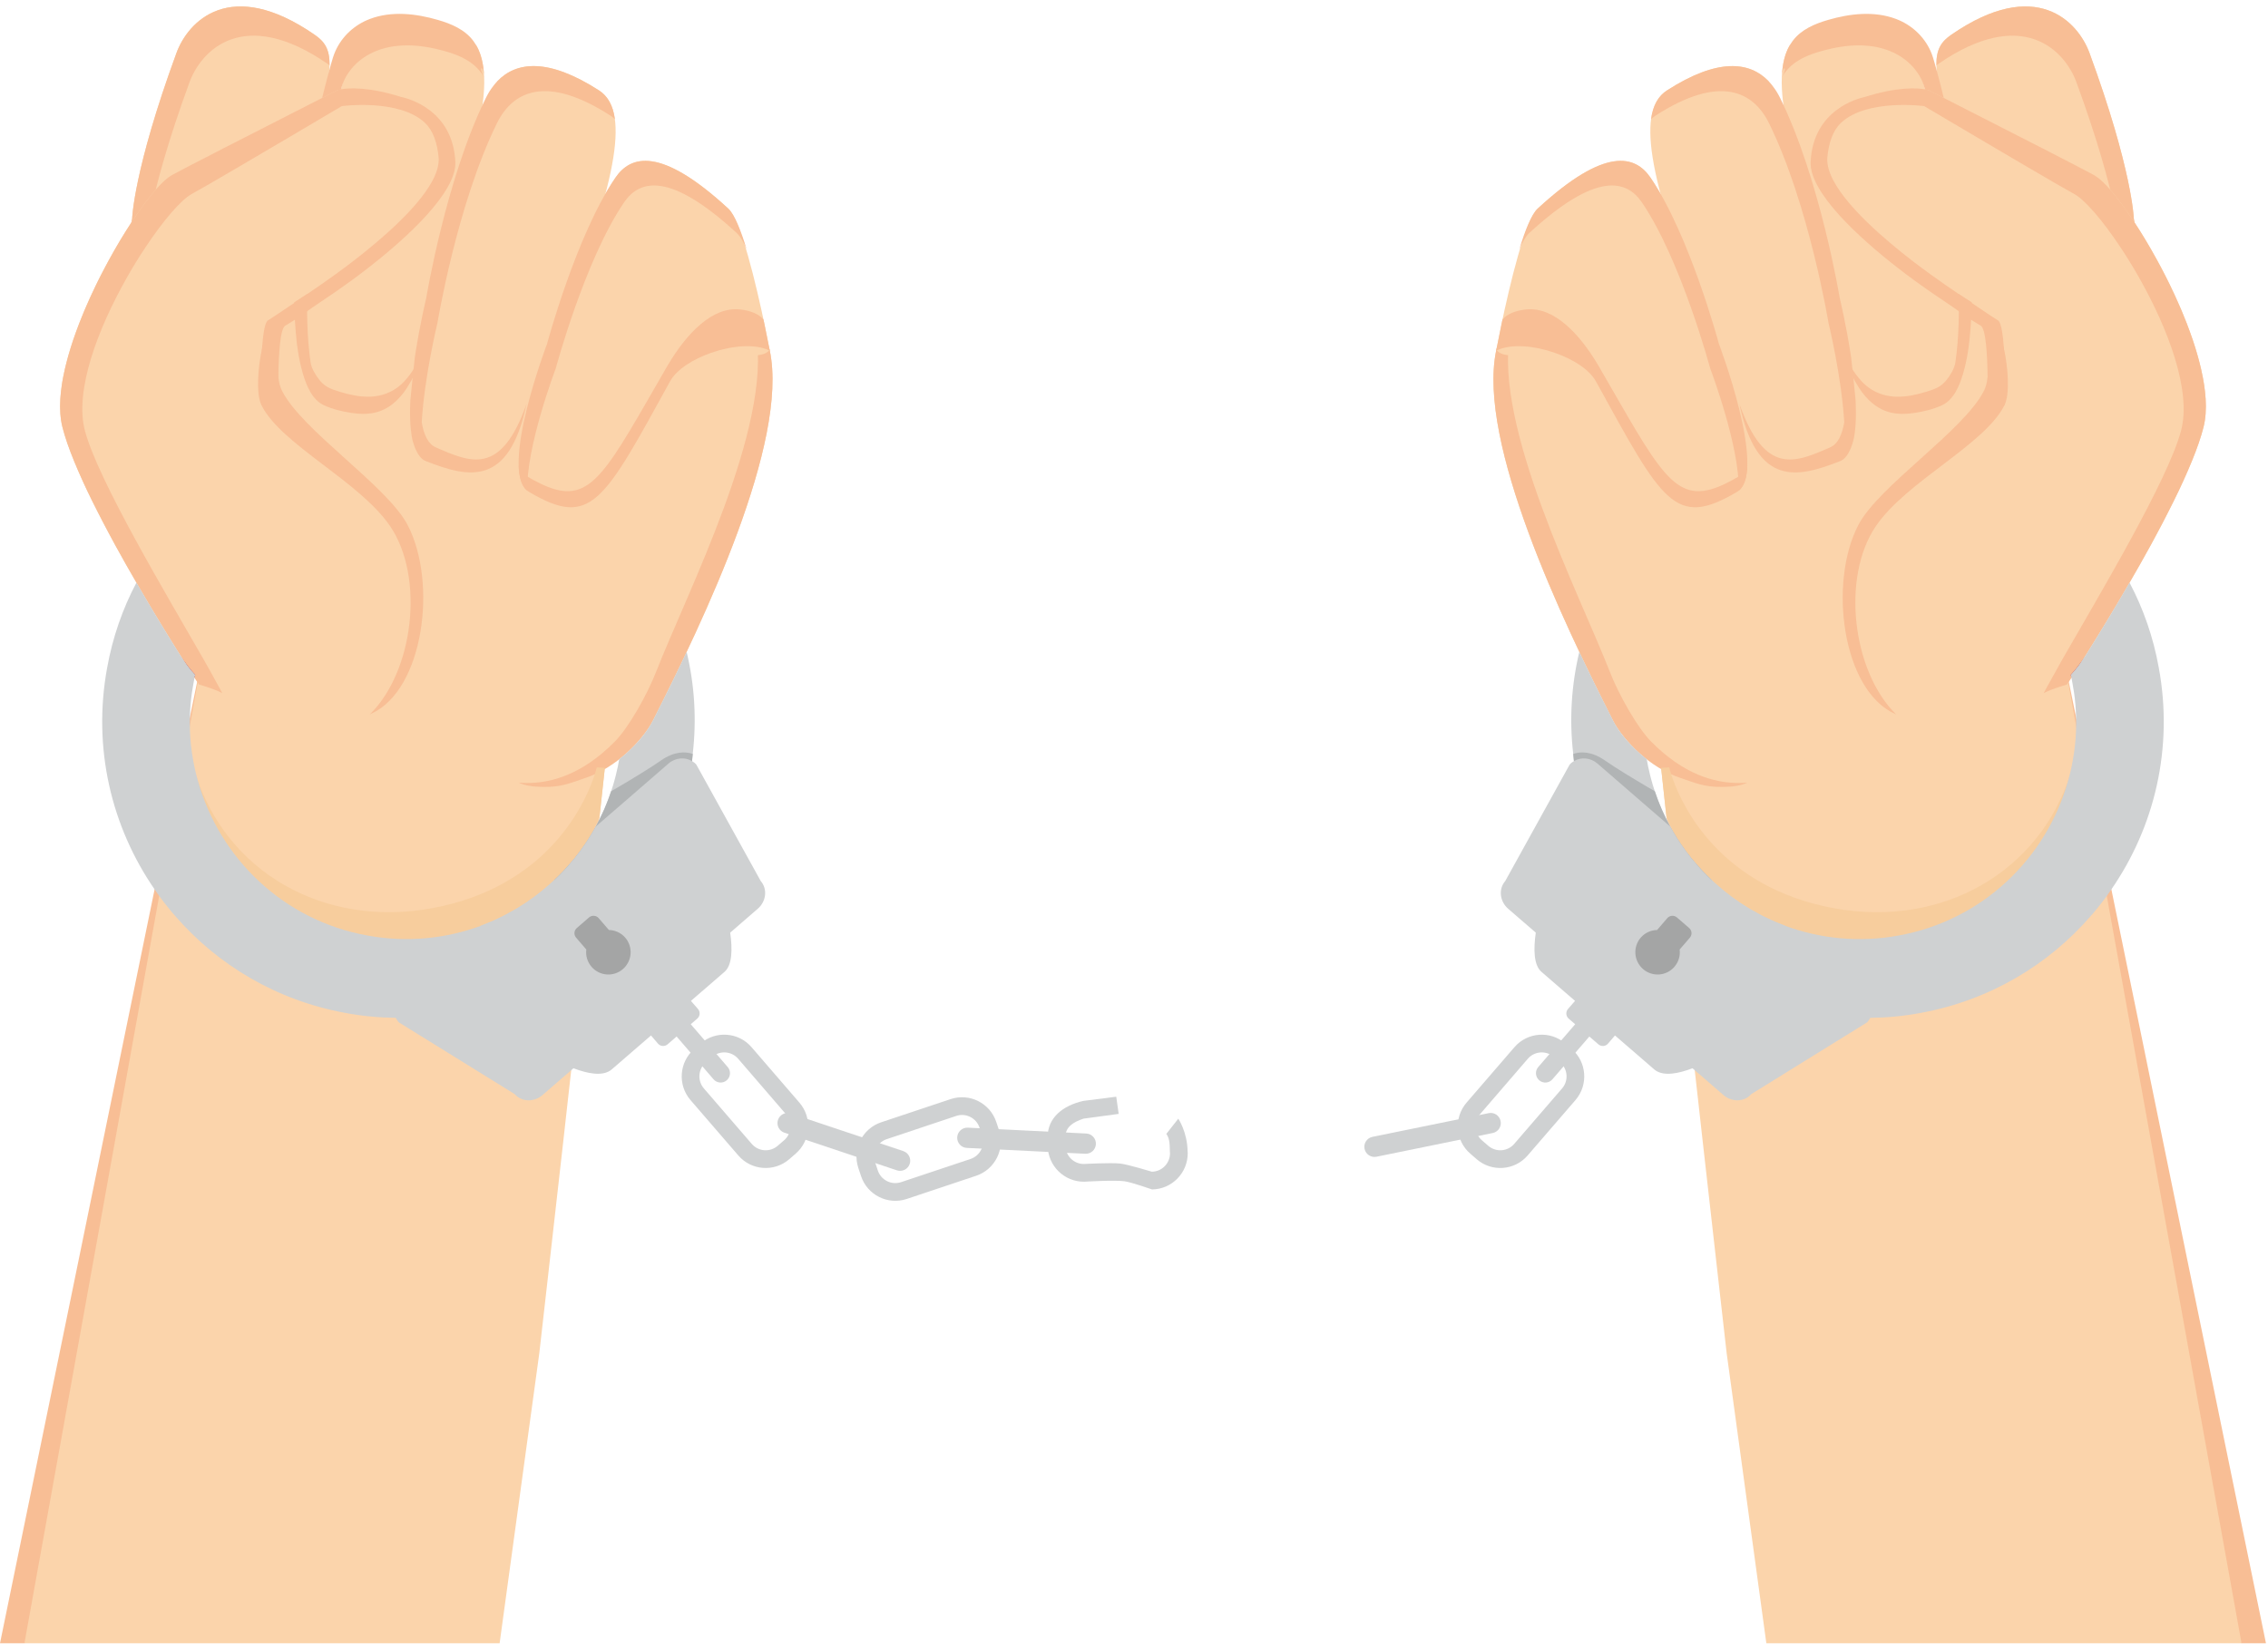 <?xml version="1.0" encoding="UTF-8"?>
<svg width="106px" height="77px" viewBox="0 0 106 77" version="1.1" xmlns="http://www.w3.org/2000/svg" xmlns:xlink="http://www.w3.org/1999/xlink">
    <!-- Generator: Sketch 43.2 (39069) - http://www.bohemiancoding.com/sketch -->
    <title>ico-handcuffs</title>
    <desc>Created with Sketch.</desc>
    <defs></defs>
    <g id="Page-1" stroke="none" stroke-width="1" fill="none" fill-rule="evenodd">
        <g id="board-color" transform="translate(-9, -44)">
            <g id="21.-Free-Zone" transform="translate(-3, 0)">
                <g id="ico-handcuffs" transform="translate(12, 44)">
                    <polygon id="Fill-1" fill="#F8BE95" points="9.215 31.872 6.042 47.349 5.698 49.027 5.536 49.818 3.42 60.151 0 76.824 1.175 76.824 4.599 60.316 6.733 50.018 6.926 49.09 7.267 47.448 10.306 32.797 10.355 32.557 10.387 32.403 10.075 32.104 9.33 31.394 9.316 31.38"></polygon>
                    <polygon id="Fill-2" fill="#FBD4AB" points="9.331 31.394 9.239 31.9 9.239 31.904 6.449 47.381 6.147 49.048 5.996 49.895 4.687 57.163 4.129 60.25 1.142 76.824 23.351 76.824 25.206 63.259 25.546 60.26 26.333 53.295 26.431 52.416 26.561 51.249 27.554 42.441 27.575 42.259 28.26 35.958 28.27 35.873 28.34 35.23 28.172 35.191 18.127 32.835 18.123 32.835 17.821 32.765 17.797 32.761 9.962 30.926 9.959 30.926 9.513 30.821 9.436 30.803"></polygon>
                    <polygon id="Fill-3" fill="#F8BE95" points="96.574 31.394 95.83 32.104 95.518 32.403 95.549 32.558 95.598 32.797 98.638 47.448 98.978 49.09 99.172 50.018 101.306 60.317 104.729 76.824 105.905 76.824 102.485 60.151 100.368 49.818 100.207 49.027 99.863 47.35 96.69 31.873 96.588 31.38"></polygon>
                    <polygon id="Fill-4" fill="#FBD4AB" points="96.392 30.821 95.946 30.927 95.943 30.927 88.108 32.762 88.084 32.765 87.782 32.835 87.778 32.835 77.733 35.191 77.564 35.23 77.635 35.873 77.645 35.958 78.329 42.259 78.351 42.441 79.344 51.249 79.474 52.416 79.572 53.296 80.359 60.26 80.699 63.259 82.554 76.824 104.763 76.824 101.776 60.25 101.218 57.163 99.909 49.895 99.758 49.048 99.456 47.381 96.665 31.904 96.665 31.901 96.574 31.394 96.469 30.804"></polygon>
                    <g id="Group-111" transform="translate(2.808, 0.176)">
                        <path d="M33.78,51.911 C33.677,51.966 33.593,52.059 33.553,52.179 C33.47,52.427 33.604,52.696 33.852,52.778 L39.111,54.538 C39.359,54.621 39.625,54.486 39.709,54.239 C39.791,53.991 39.658,53.722 39.41,53.639 L34.152,51.88 C34.024,51.836 33.891,51.851 33.78,51.911" id="Fill-5" fill="#CFD1D2"></path>
                        <path d="M42.076,52.673 C41.99,52.754 41.936,52.867 41.929,52.993 C41.917,53.254 42.117,53.477 42.378,53.49 L47.916,53.763 C48.177,53.776 48.398,53.575 48.411,53.314 C48.424,53.053 48.223,52.83 47.962,52.817 L42.425,52.543 C42.29,52.536 42.166,52.587 42.076,52.673" id="Fill-7" fill="#CFD1D2"></path>
                        <path d="M42.971,52.539 C42.821,52.088 42.332,51.844 41.884,51.994 L38.637,53.079 C38.187,53.229 37.944,53.718 38.094,54.168 L38.219,54.545 C38.369,54.996 38.857,55.241 39.307,55.09 L42.553,54.006 C43.002,53.855 43.247,53.367 43.097,52.916 L42.971,52.539 Z M37.435,54.808 L37.309,54.43 C37.014,53.547 37.492,52.587 38.375,52.292 L41.621,51.208 C42.504,50.913 43.461,51.392 43.755,52.277 L43.881,52.653 C44.176,53.538 43.697,54.497 42.814,54.792 L39.568,55.877 C38.686,56.171 37.729,55.692 37.435,54.808 L37.435,54.808 Z" id="Fill-9" fill="#CFD1D2"></path>
                        <path d="M52.698,53.675 C52.688,52.744 52.262,52.124 52.262,52.124 L51.704,52.833 C51.834,53.025 51.865,53.209 51.87,53.685 L51.875,53.731 C51.88,54.207 51.499,54.597 51.026,54.602 C51.026,54.602 49.933,54.268 49.556,54.222 C49.134,54.171 47.857,54.241 47.857,54.241 C47.383,54.247 46.994,53.865 46.988,53.39 L46.984,52.992 C46.979,52.518 47.341,52.284 47.834,52.121 L49.476,51.899 L49.362,51.096 L47.823,51.292 C46.876,51.509 46.145,52.07 46.156,53.002 L46.16,53.4 C46.171,54.331 46.936,55.08 47.867,55.07 C47.867,55.07 49.284,54.984 49.75,55.049 C50.081,55.095 51.035,55.431 51.035,55.431 C51.965,55.42 52.713,54.655 52.703,53.722 L52.698,53.675 Z" id="Fill-11" fill="#CFD1D2"></path>
                        <path d="M33.172,16.221 C33.165,16.205 33.164,16.189 33.161,16.172 C33.066,15.729 32.596,15.215 31.851,14.663 C30.297,13.51 27.545,12.182 24.481,10.937 C18.224,8.392 10.676,6.184 9.439,6.501 C7.304,7.045 4.431,20.523 6.094,26.341 C7.757,32.157 7.162,32.418 7.162,32.418 C7.162,32.418 9.175,33.721 11.512,34.117 C13.848,34.512 14.176,33.364 15.181,33.774 C16.007,34.111 19.215,35.515 21.329,36.307 C21.522,36.377 21.702,36.441 21.866,36.495 C22.1,36.57 22.301,36.623 22.463,36.651 C23.037,36.748 23.814,36.55 24.6,36.177 C25.891,35.566 27.211,34.489 27.719,33.488 C30.083,28.822 34.053,20.513 33.172,16.221" id="Fill-13" fill="#FBD4AB"></path>
                        <path d="M33.172,16.221 C33.165,16.205 33.164,16.189 33.161,16.172 C33.114,15.952 32.741,15.676 32.521,15.424 C33.29,19.774 29.33,27.468 27.86,31.224 C27.43,32.324 26.565,33.848 25.93,34.491 C24.346,36.095 22.922,36.384 22.043,36.425 C21.66,36.442 21.435,36.41 21.435,36.41 C21.698,36.549 22.108,36.607 22.579,36.614 C23.462,36.626 23.872,36.422 24.6,36.177 C25.952,35.718 27.211,34.489 27.719,33.488 C30.083,28.822 34.053,20.513 33.172,16.221" id="Fill-15" fill="#F8BE95"></path>
                        <path d="M3.368,10.05 C3.368,10.05 3.431,7.78 5.439,2.299 C5.978,0.828 7.944,-1.278 11.889,1.442 C13.047,2.238 12.856,3.169 10.77,10.278 C10.161,12.352 9.036,16.599 5.035,15.959 C2.207,15.505 3.368,10.05 3.368,10.05" id="Fill-17" fill="#FBD4AB"></path>
                        <path d="M12.594,2.876 C12.604,2.109 12.358,1.763 11.888,1.442 C7.946,-1.278 5.978,0.828 5.44,2.301 C3.431,7.779 3.368,10.051 3.368,10.051 C3.368,10.051 2.579,13.763 3.89,15.317 C3.516,13.598 3.979,11.417 3.979,11.417 C3.979,11.417 4.042,9.146 6.05,3.667 C6.589,2.195 8.555,0.089 12.5,2.807 C12.532,2.83 12.564,2.853 12.594,2.876" id="Fill-19" fill="#F8BE95"></path>
                        <path d="M19.463,1.961 C18.923,1.59 18.283,1.402 17.646,1.272 C17.101,1.161 16.54,1.111 15.986,1.171 C15.167,1.259 14.379,1.611 13.855,2.261 C13.632,2.539 13.463,2.856 13.356,3.196 C13.134,3.899 12.963,4.624 12.791,5.341 C12.484,6.629 12.221,7.928 11.996,9.232 C11.877,9.926 11.766,10.622 11.676,11.32 C11.624,11.716 11.607,12.121 11.587,12.52 C11.53,13.664 11.521,14.815 11.617,15.956 C11.63,16.104 11.644,16.253 11.66,16.401 C11.677,16.552 11.677,16.732 11.731,16.873 C11.842,17.159 11.984,17.441 12.191,17.669 C12.525,18.041 13.077,18.16 13.548,18.266 C14.262,18.427 15.034,18.438 15.664,18.016 C16.353,17.554 16.749,16.742 17.049,15.995 C17.501,14.873 17.759,13.67 18.045,12.499 C18.385,11.098 18.721,9.692 19.047,8.287 C19.295,7.227 19.54,6.162 19.697,5.084 C19.804,4.353 19.885,3.591 19.764,2.856 C19.713,2.544 19.621,2.236 19.463,1.961" id="Fill-21" fill="#FBD4AB"></path>
                        <path d="M19.817,3.434 C19.797,2.836 19.68,2.227 19.316,1.739 C18.917,1.202 18.279,0.935 17.657,0.755 C16.636,0.458 15.495,0.326 14.48,0.71 C13.767,0.98 13.181,1.512 12.868,2.211 C12.778,2.412 12.719,2.62 12.66,2.832 C12.554,3.207 12.454,3.584 12.359,3.961 C12.176,4.678 12.01,5.399 11.857,6.123 C11.617,7.253 11.407,8.391 11.228,9.535 C11.154,10.013 11.078,10.493 11.036,10.977 C10.915,12.366 10.892,13.782 11,15.171 C11.054,15.894 11.147,16.624 11.356,17.32 C11.52,17.86 11.781,18.513 12.329,18.768 C12.726,18.954 13.195,19.064 13.628,19.13 C13.974,19.182 14.33,19.195 14.675,19.123 C15.343,18.984 15.847,18.521 16.21,17.96 C16.731,17.158 17.033,16.214 17.305,15.302 C17.015,16.154 16.665,17.08 16.013,17.727 C15.496,18.241 14.817,18.426 14.101,18.358 C13.641,18.313 13.192,18.188 12.757,18.036 C12.502,17.945 12.296,17.806 12.127,17.594 C11.947,17.369 11.748,17.051 11.707,16.763 C11.538,15.574 11.524,14.362 11.561,13.162 C11.579,12.583 11.592,11.994 11.662,11.419 C11.726,10.901 11.807,10.385 11.89,9.871 C12.087,8.653 12.317,7.441 12.585,6.238 C12.749,5.495 12.93,4.755 13.126,4.019 C13.19,3.78 13.26,3.574 13.389,3.362 C13.483,3.207 13.592,3.062 13.713,2.93 C14.292,2.297 15.127,1.996 15.97,1.952 C16.55,1.921 17.133,2.001 17.695,2.14 C18.288,2.288 18.902,2.481 19.371,2.89 C19.548,3.045 19.7,3.229 19.817,3.434 C19.798,2.841 19.518,2.907 19.817,3.434" id="Fill-23" fill="#F8BE95"></path>
                        <path d="M16.976,21.337 C16.911,21.282 16.849,21.217 16.792,21.149 C16.847,21.219 16.908,21.282 16.976,21.337" id="Fill-25" fill="#F7CD9D"></path>
                        <path d="M25.187,4.05 C22.808,2.519 21.325,2.703 20.446,3.612 C20.415,3.666 20.386,3.721 20.36,3.778 C18.491,7.581 17.581,13.121 17.581,13.121 C17.581,13.121 15.898,20.012 17.553,20.735 C19.177,21.444 20.114,21.458 20.956,20.506 C21.652,19.39 22.361,17.549 23.439,14.82 C26.159,7.936 26.584,4.951 25.187,4.05" id="Fill-27" fill="#FBD4AB"></path>
                        <path d="M25.931,5.397 C25.843,4.745 25.591,4.31 25.187,4.05 C22.808,2.519 21.325,2.703 20.446,3.612 C20.424,3.637 20.399,3.662 20.376,3.686 C20.368,3.693 20.363,3.701 20.356,3.709 C20.332,3.737 20.31,3.763 20.286,3.792 C20.24,3.848 20.195,3.91 20.153,3.971 C20.147,3.977 20.144,3.983 20.142,3.988 C20.117,4.021 20.095,4.057 20.073,4.091 C20.052,4.127 20.03,4.162 20.009,4.198 C19.993,4.225 19.977,4.252 19.963,4.281 C19.938,4.327 19.913,4.374 19.891,4.421 C18.023,8.224 17.112,13.763 17.112,13.763 C17.112,13.763 16.82,14.96 16.598,16.408 C16.593,16.449 16.585,16.493 16.579,16.536 C16.563,16.639 16.375,18.446 16.37,18.556 C16.368,18.589 16.367,18.626 16.366,18.659 C16.351,19.011 16.352,19.35 16.373,19.662 C16.375,19.721 16.381,19.778 16.386,19.836 C16.396,19.95 16.409,20.057 16.426,20.162 C16.434,20.214 16.443,20.264 16.452,20.313 C16.458,20.338 16.629,21.197 17.084,21.377 C19.076,22.162 20.975,22.621 21.8,18.713 C20.603,22.098 19.177,21.444 17.553,20.735 C17.202,20.581 17.001,20.151 16.902,19.567 C17.027,17.424 17.635,14.934 17.635,14.934 C17.635,14.934 18.546,9.396 20.414,5.593 C21.157,4.078 22.732,3.304 25.711,5.222 C25.79,5.272 25.864,5.331 25.931,5.397" id="Fill-29" fill="#F8BE95"></path>
                        <path d="M9.413,18.768 C9.413,18.768 9.297,15.034 9.722,14.797 C9.861,14.72 10.166,14.531 10.576,14.26 C10.606,14.187 10.639,14.137 10.678,14.115 C10.878,14.004 11.426,13.661 12.135,13.172 C14.304,11.673 17.987,8.813 17.829,7.099 C17.474,3.268 12.978,4.033 12.978,4.033 C12.978,4.033 6.286,7.431 5.218,8.016 C5.064,8.101 4.875,8.26 4.663,8.484 C2.866,10.365 -0.664,16.732 0.109,19.79 C1.06,23.551 6.492,31.823 6.492,31.823 C6.492,31.823 11.313,34.77 14.474,33.226 C16.598,31.101 15.928,26.487 15.253,24.759 C14.497,22.826 9.413,18.768 9.413,18.768" id="Fill-31" fill="#FBD4AB"></path>
                        <path d="M0.11,19.791 C0.229,20.262 0.415,20.8 0.658,21.387 C0.717,21.535 0.78,21.683 0.847,21.837 C0.917,22.003 0.995,22.171 1.072,22.344 C1.131,22.474 1.195,22.604 1.254,22.738 C1.412,23.068 1.58,23.406 1.756,23.75 C1.837,23.915 1.925,24.084 2.012,24.249 C2.184,24.583 2.363,24.917 2.546,25.251 C2.549,25.262 2.556,25.269 2.56,25.28 C2.9,25.898 3.248,26.514 3.592,27.104 C3.613,27.143 3.634,27.182 3.658,27.217 C3.75,27.375 3.841,27.533 3.932,27.688 C3.946,27.713 3.96,27.737 3.974,27.758 C4.051,27.888 4.129,28.019 4.203,28.145 C4.382,28.444 4.554,28.732 4.722,29.007 C4.792,29.126 4.866,29.242 4.936,29.358 C5.027,29.506 5.115,29.65 5.203,29.791 C5.256,29.878 5.308,29.966 5.361,30.047 C5.421,30.139 5.473,30.227 5.526,30.311 C5.835,30.803 6.084,31.197 6.256,31.461 C6.312,31.549 6.358,31.622 6.396,31.679 C6.4,31.686 6.403,31.689 6.407,31.693 L6.407,31.696 C6.417,31.707 6.421,31.717 6.431,31.724 L6.431,31.728 C6.47,31.791 6.491,31.823 6.491,31.823 C6.491,31.823 6.494,31.823 6.498,31.826 C6.558,31.844 6.933,31.956 7.26,32.083 C7.379,32.132 7.491,32.181 7.579,32.227 C7.491,32.058 7.386,31.862 7.256,31.636 L7.256,31.633 C7.098,31.341 6.912,31.011 6.705,30.645 C4.974,27.625 1.784,22.291 1.163,19.967 C0.658,18.089 1.781,15.157 3.139,12.773 L3.139,12.77 C3.413,12.288 3.697,11.827 3.978,11.406 C4.827,10.122 5.659,9.162 6.151,8.895 C6.505,8.702 7.397,8.185 8.432,7.577 C9.018,7.236 9.65,6.863 10.257,6.504 C10.896,6.128 11.507,5.766 12.002,5.474 C12.054,5.446 12.103,5.414 12.149,5.386 C12.454,5.207 12.707,5.056 12.886,4.95 L12.89,4.95 C13.065,4.845 13.167,4.785 13.167,4.785 C13.167,4.785 15.849,4.423 17.06,5.573 C17.428,5.924 17.624,6.487 17.691,7.176 C17.723,7.527 17.6,7.928 17.361,8.35 C16.694,9.539 15.143,10.92 13.683,12.045 C13.135,12.464 12.602,12.847 12.135,13.171 C12.058,13.223 11.97,13.283 11.875,13.346 C11.773,13.42 11.665,13.494 11.552,13.571 C11.356,13.705 11.149,13.846 10.941,13.986 C10.822,14.067 10.703,14.148 10.59,14.225 C10.208,14.482 9.888,14.696 9.766,14.77 C9.752,14.781 9.738,14.788 9.724,14.795 C9.706,14.805 9.689,14.82 9.675,14.841 C9.668,14.851 9.661,14.862 9.653,14.876 C9.647,14.886 9.64,14.9 9.632,14.918 C9.625,14.932 9.618,14.95 9.611,14.967 C9.604,14.981 9.597,15.002 9.594,15.02 C9.58,15.059 9.569,15.104 9.559,15.15 C9.552,15.178 9.548,15.206 9.541,15.234 C9.527,15.294 9.517,15.357 9.51,15.424 C9.506,15.442 9.503,15.456 9.503,15.474 C9.496,15.526 9.489,15.579 9.482,15.639 C9.482,15.646 9.478,15.653 9.478,15.663 C9.471,15.73 9.464,15.797 9.46,15.867 C9.45,15.948 9.446,16.029 9.439,16.113 L9.439,16.12 C9.439,16.145 9.436,16.166 9.436,16.191 C9.425,16.338 9.418,16.493 9.415,16.648 C9.394,17.298 9.397,17.966 9.408,18.374 C9.411,18.617 9.415,18.768 9.415,18.768 L10.212,19.025 C10.212,19.025 10.191,18.297 10.201,17.464 L10.201,17.457 C10.215,16.402 10.285,15.185 10.521,15.052 C10.608,15.002 10.763,14.907 10.973,14.774 C11.089,14.7 11.226,14.612 11.373,14.514 C11.38,14.496 11.444,14.443 11.549,14.373 C11.833,14.166 12.412,13.786 12.932,13.427 C14.648,12.239 17.165,10.235 18.102,8.596 C18.351,8.164 18.488,7.756 18.474,7.397 C18.362,4.929 16.214,4.419 15.971,4.363 L15.968,4.363 C15.957,4.363 15.954,4.36 15.95,4.36 C15.185,4.117 14.571,4.011 14.108,3.973 L14.1,3.973 L14.094,3.973 C13.623,3.934 13.304,3.969 13.132,3.997 L13.125,3.997 C13.058,4.011 13.016,4.022 12.995,4.029 C12.984,4.029 12.977,4.033 12.977,4.033 L12.974,4.036 C12.97,4.036 12.963,4.04 12.96,4.043 C12.935,4.054 12.886,4.078 12.812,4.117 C12.777,4.134 12.735,4.156 12.686,4.18 C12.605,4.222 12.507,4.272 12.395,4.328 C12.349,4.352 12.304,4.374 12.254,4.402 L12.251,4.402 C12.03,4.514 11.77,4.648 11.479,4.795 C11.405,4.834 11.331,4.873 11.254,4.912 C11.1,4.985 10.941,5.07 10.777,5.154 C10.696,5.196 10.612,5.238 10.528,5.281 C9.72,5.692 8.815,6.153 7.976,6.585 C7.867,6.641 7.758,6.698 7.649,6.75 C7.635,6.757 7.618,6.768 7.6,6.775 C7.516,6.821 7.431,6.863 7.351,6.905 C6.358,7.415 5.536,7.84 5.217,8.016 C5.189,8.03 5.161,8.051 5.129,8.072 C5.098,8.093 5.062,8.115 5.031,8.143 C5.006,8.16 4.985,8.178 4.96,8.199 C4.87,8.276 4.768,8.371 4.662,8.484 C4.613,8.536 4.561,8.593 4.508,8.649 C4.497,8.66 4.487,8.67 4.476,8.684 L4.473,8.688 C4.322,8.86 4.164,9.06 3.995,9.282 C3.95,9.342 3.901,9.405 3.852,9.472 C3.817,9.524 3.774,9.577 3.736,9.633 C3.7,9.683 3.662,9.735 3.631,9.788 C3.567,9.876 3.504,9.971 3.441,10.062 C3.406,10.115 3.371,10.168 3.335,10.221 C2.984,10.752 2.627,11.349 2.282,11.982 C2.223,12.088 2.167,12.193 2.111,12.299 C1.967,12.569 1.826,12.844 1.693,13.118 C1.644,13.22 1.594,13.325 1.546,13.431 C1.528,13.466 1.51,13.501 1.493,13.54 C1.409,13.723 1.324,13.905 1.247,14.088 C1.212,14.173 1.174,14.253 1.138,14.338 C1.054,14.538 0.973,14.735 0.896,14.936 C0.847,15.062 0.801,15.189 0.756,15.312 C0.57,15.815 0.415,16.314 0.293,16.796 C0.264,16.905 0.24,17.014 0.215,17.119 C0.212,17.13 0.208,17.144 0.208,17.154 C0.18,17.274 0.156,17.39 0.134,17.506 C0.114,17.622 0.092,17.734 0.078,17.85 C0.064,17.931 0.054,18.012 0.047,18.093 C0.04,18.128 0.036,18.16 0.036,18.191 C0.026,18.283 0.019,18.374 0.012,18.462 C-0.02,18.951 0.012,19.397 0.11,19.791" id="Fill-33" fill="#F8BE95"></path>
                        <path d="M16.246,24.373 C15.287,22.531 11.307,19.958 10.369,18.087 C10.135,17.617 10.127,16.734 10.219,15.912 C10.295,15.232 10.439,14.591 10.576,14.26 C10.166,14.531 9.963,15.024 9.666,15.457 C9.591,15.567 9.51,15.811 9.439,16.121 C9.255,16.942 9.145,18.228 9.413,18.768 C9.413,18.768 9.412,18.77 9.414,18.77 C10.336,20.618 13.997,22.319 15.429,24.427 C17.043,26.809 16.532,31.203 14.474,33.226 C14.5,33.213 14.526,33.199 14.552,33.186 C17,32.065 17.643,27.059 16.246,24.373" id="Fill-35" fill="#F8BE95"></path>
                        <path d="M33.161,16.172 C33.105,15.881 33.028,15.493 32.936,15.049 C32.53,13.112 31.823,10.123 31.232,9.578 C28.059,6.65 26.663,7.097 25.959,8.127 C25.418,8.918 24.917,9.918 24.481,10.937 C23.438,13.368 22.76,15.898 22.76,15.898 C22.76,15.898 21.376,19.542 21.432,21.581 C21.509,21.805 21.629,21.977 21.798,22.079 C22.035,22.218 22.255,22.338 22.461,22.437 C22.494,22.453 22.53,22.469 22.562,22.484 C22.63,22.516 22.696,22.544 22.761,22.571 C24.882,23.437 25.658,21.879 28.396,16.907 C28.408,16.888 28.419,16.868 28.432,16.848 C28.772,16.329 29.573,16.273 30.426,16.319 C31.567,16.383 32.8,16.632 33.139,16.206 C33.147,16.194 33.154,16.184 33.161,16.172" id="Fill-37" fill="#FBD4AB"></path>
                        <path d="M32.089,11.483 C31.818,10.588 31.522,9.846 31.232,9.578 C28.059,6.65 26.663,7.097 25.958,8.127 C24.127,10.802 22.76,15.898 22.76,15.898 C22.76,15.898 20.539,21.742 21.84,22.768 C21.765,20.738 23.166,17.05 23.166,17.05 C23.166,17.05 24.533,11.954 26.365,9.278 C27.07,8.25 28.466,7.802 31.638,10.731 C31.787,10.869 31.94,11.133 32.089,11.483" id="Fill-39" fill="#F8BE95"></path>
                        <path d="M33.172,16.221 C33.168,16.204 33.164,16.189 33.161,16.172 C33.105,15.881 32.968,15.206 32.875,14.762 C32.649,14.492 32.258,14.346 31.793,14.292 C30.475,14.139 29.274,15.441 28.432,16.849 C28.419,16.868 28.408,16.888 28.396,16.907 C25.555,21.816 24.858,23.421 22.761,22.571 C22.696,22.544 22.63,22.516 22.562,22.484 C22.53,22.469 22.494,22.454 22.461,22.437 C22.255,22.338 22.035,22.218 21.798,22.079 C21.629,21.977 21.509,21.805 21.432,21.581 C21.449,22.171 21.587,22.626 21.915,22.819 C24.821,24.543 25.396,23.306 28.51,17.65 C28.814,17.098 29.576,16.617 30.426,16.319 C31.396,15.979 32.482,15.884 33.138,16.205 C33.15,16.211 33.16,16.215 33.172,16.221" id="Fill-41" fill="#F8BE95"></path>
                        <path d="M6.314,31.37 C6.305,31.415 6.295,31.457 6.285,31.502 C6.138,31.274 5.92,30.936 5.652,30.51 C5.844,30.808 6.068,31.1 6.314,31.37" id="Fill-43" fill="#BE1E2D"></path>
                        <path d="M25.441,35.922 L25.462,35.722 L25.348,35.715 L25.083,35.698 C25.083,35.698 25.063,35.796 25.009,35.968 C25.001,35.985 24.996,36.006 24.991,36.023 C24.635,37.131 23.13,40.766 18.372,42.06 C13.2,43.464 8.431,41.149 6.63,36.816 C6.563,36.66 6.502,36.505 6.446,36.343 C6.353,36.09 6.275,35.835 6.204,35.569 C6.204,35.569 6.244,36.263 6.539,37.254 C7.107,39.151 8.615,42.13 12.6,43.443 C15.114,44.274 17.423,44.035 19.282,43.449 C21.048,42.897 22.405,42.03 23.144,41.471 L23.148,41.471 C23.51,41.199 23.723,41.004 23.765,40.951 C23.868,40.823 24.366,39.809 24.865,38.763 C24.869,38.756 24.873,38.75 24.877,38.743 C24.991,38.507 25.101,38.271 25.207,38.042 C25.207,38.038 25.211,38.039 25.211,38.035 L25.441,35.922 Z" id="Fill-45" fill="#F7CD9D"></path>
                        <path d="M29.568,35.071 C29.561,35.179 29.551,35.295 29.536,35.407 C29.512,35.616 29.474,35.825 29.436,36.038 C28.947,38.733 27.698,41.091 25.964,42.957 C25.934,42.993 25.9,43.03 25.867,43.062 C25.795,43.143 25.719,43.219 25.644,43.292 L25.644,43.295 C25.475,43.467 25.31,43.622 25.139,43.777 L24.641,43.202 L24.435,42.964 L23.144,41.471 L22.882,41.169 L22.879,41.165 C22.923,41.129 22.964,41.093 23.006,41.054 C23.043,41.014 23.085,40.974 23.122,40.938 C23.41,40.671 23.675,40.385 23.926,40.088 C24.02,39.984 24.101,39.884 24.174,39.78 C24.258,39.679 24.339,39.575 24.405,39.467 C24.478,39.372 24.544,39.278 24.603,39.18 C24.676,39.079 24.743,38.974 24.802,38.865 C24.822,38.831 24.846,38.797 24.865,38.763 C24.869,38.756 24.873,38.75 24.877,38.743 C24.901,38.702 24.924,38.661 24.948,38.617 C24.98,38.57 25.003,38.522 25.032,38.471 C25.087,38.369 25.144,38.263 25.196,38.157 C25.22,38.11 25.244,38.066 25.265,38.017 C25.325,37.902 25.378,37.785 25.431,37.665 C25.436,37.655 25.44,37.645 25.444,37.634 C25.498,37.507 25.552,37.381 25.598,37.249 C25.619,37.205 25.636,37.16 25.65,37.115 C25.654,37.109 25.657,37.102 25.658,37.095 C25.692,37.002 25.726,36.909 25.757,36.812 C25.822,36.623 25.88,36.429 25.931,36.235 C25.967,36.107 25.997,35.975 26.026,35.843 C26.06,35.704 26.09,35.566 26.113,35.422 C26.119,35.384 26.128,35.353 26.131,35.318 C26.834,34.771 27.415,34.09 27.718,33.489 C28.193,32.551 28.733,31.469 29.283,30.299 C29.65,31.827 29.758,33.434 29.568,35.071" id="Fill-47" fill="#CFD1D2"></path>
                        <path d="M25.139,43.777 C24.959,43.941 24.781,44.095 24.594,44.253 L24.591,44.256 C24.565,44.276 24.542,44.295 24.517,44.314 C22.068,46.299 18.974,47.443 15.691,47.408 C14.914,47.4 14.124,47.328 13.332,47.179 C10.119,46.592 7.366,44.938 5.378,42.644 C5.285,42.543 5.198,42.438 5.113,42.331 C4.868,42.033 4.635,41.722 4.42,41.406 C2.405,38.489 1.508,34.806 2.199,31.045 C2.456,29.614 2.925,28.277 3.569,27.061 C4.304,28.338 5.02,29.5 5.556,30.359 C5.585,30.41 5.617,30.462 5.652,30.51 C5.844,30.808 6.068,31.1 6.314,31.37 C6.305,31.415 6.295,31.457 6.285,31.502 C6.265,31.596 6.248,31.689 6.232,31.784 C6.206,31.923 6.182,32.059 6.163,32.195 C6.106,32.59 6.074,32.982 6.067,33.369 C6.061,33.577 6.065,33.785 6.069,33.99 C6.086,34.452 6.137,34.91 6.218,35.355 C6.277,35.691 6.351,36.019 6.446,36.343 C7.457,39.945 10.433,42.849 14.358,43.559 C16.214,43.901 18.042,43.708 19.692,43.096 C19.84,43.038 19.984,42.98 20.129,42.919 C20.259,42.864 20.393,42.806 20.52,42.74 C20.611,42.7 20.701,42.653 20.796,42.603 C20.865,42.565 20.942,42.527 21.011,42.482 C21.139,42.417 21.259,42.351 21.38,42.277 C21.914,41.952 22.416,41.579 22.879,41.165 L22.882,41.169 L23.144,41.471 L24.434,42.963 L24.641,43.202 L25.139,43.777 Z" id="Fill-49" fill="#CFD1D2"></path>
                        <path d="M28.443,47.85 C28.285,47.666 28.304,47.389 28.487,47.232 C28.67,47.073 28.947,47.092 29.104,47.276 L31.203,49.709 C31.362,49.892 31.341,50.168 31.158,50.328 C30.976,50.485 30.699,50.466 30.541,50.282 L28.443,47.85 Z" id="Fill-51" fill="#CFD1D2"></path>
                        <path d="M22.987,41.283 L23.113,40.958 L23.123,40.938 C23.409,40.67 23.675,40.386 23.926,40.088 C24.019,39.984 24.101,39.884 24.173,39.781 C24.258,39.679 24.337,39.576 24.404,39.467 C24.478,39.371 24.544,39.277 24.604,39.18 C24.677,39.077 24.741,38.973 24.803,38.865 C24.882,38.736 24.959,38.606 25.032,38.469 C25.32,37.945 25.565,37.393 25.755,36.814 C25.838,36.764 25.921,36.717 26.01,36.666 C26.039,36.648 26.072,36.632 26.103,36.613 C26.786,36.208 27.554,35.748 28.09,35.372 C28.718,34.94 29.226,34.953 29.57,35.071 C29.561,35.181 29.55,35.294 29.535,35.406 C29.511,35.618 29.474,35.824 29.438,36.038 C28.946,38.733 27.698,41.092 25.965,42.958 C25.933,42.994 25.901,43.03 25.868,43.063 C25.795,43.141 25.718,43.219 25.643,43.292 C25.479,43.463 25.31,43.623 25.138,43.777 L24.434,42.964 L22.987,41.283 Z" id="Fill-53" fill="#B1B4B5"></path>
                        <path d="M15.967,46.317 L19.69,43.095 C19.839,43.039 19.983,42.979 20.127,42.918 C20.259,42.863 20.392,42.804 20.521,42.741 C20.611,42.7 20.703,42.653 20.795,42.602 C20.866,42.566 20.941,42.528 21.012,42.484 C21.137,42.418 21.257,42.349 21.378,42.277 C21.913,41.96 22.416,41.587 22.883,41.17 C22.962,41.101 23.039,41.03 23.113,40.958 C23.403,40.687 23.678,40.396 23.926,40.088 C24.019,39.984 24.101,39.884 24.173,39.781 C24.258,39.679 24.337,39.576 24.404,39.467 C24.478,39.371 24.544,39.277 24.604,39.179 C24.677,39.077 24.741,38.973 24.803,38.865 C24.882,38.736 24.959,38.606 25.032,38.47 L25.987,37.643 L26.083,37.562 L28.434,35.522 C28.757,35.241 29.207,35.206 29.535,35.406 C29.613,35.45 29.679,35.502 29.738,35.573 L32.747,41.014 C33.071,41.388 33.005,41.965 32.606,42.311 L31.319,43.426 C31.428,44.2 31.418,44.944 31.052,45.26 L29.484,46.616 L29.815,46.996 C29.93,47.131 29.913,47.332 29.78,47.445 L29.477,47.707 L28.814,48.282 L28.395,48.645 C28.258,48.763 28.06,48.748 27.943,48.613 L27.618,48.233 L25.814,49.792 L25.78,49.822 C25.76,49.839 25.741,49.855 25.721,49.867 C25.324,50.143 24.658,50.018 23.994,49.766 L22.547,51.019 C22.152,51.361 21.567,51.346 21.247,50.974 L15.828,47.617 C15.771,47.552 15.726,47.482 15.691,47.408 C15.537,47.05 15.641,46.599 15.967,46.317" id="Fill-55" fill="#CFD1D2"></path>
                        <path d="M24.84,45.023 C24.64,44.792 24.557,44.492 24.595,44.214 L24.117,43.66 C24.004,43.53 24.015,43.327 24.149,43.211 L24.722,42.714 C24.853,42.601 25.059,42.616 25.171,42.746 L25.65,43.301 C25.934,43.308 26.214,43.429 26.414,43.66 C26.788,44.094 26.741,44.751 26.303,45.131 C25.869,45.505 25.214,45.458 24.84,45.023" id="Fill-57" fill="#A4A5A5"></path>
                        <path d="M33.84,53.131 C34.198,52.82 34.238,52.275 33.928,51.917 L31.692,49.322 C31.381,48.962 30.837,48.924 30.478,49.233 L30.177,49.494 C29.818,49.805 29.779,50.349 30.089,50.708 L32.327,53.302 C32.636,53.661 33.179,53.702 33.539,53.391 L33.84,53.131 Z M29.636,48.867 L29.937,48.607 C30.641,47.997 31.709,48.074 32.317,48.78 L34.555,51.374 C35.162,52.079 35.084,53.149 34.38,53.757 L34.08,54.018 C33.376,54.627 32.309,54.55 31.7,53.844 L29.463,51.252 C28.855,50.545 28.933,49.477 29.636,48.867 L29.636,48.867 Z" id="Fill-59" fill="#CFD1D2"></path>
                        <path d="M67.117,16.221 C67.124,16.205 67.125,16.19 67.128,16.172 C67.223,15.729 67.693,15.216 68.438,14.664 C69.992,13.51 72.744,12.183 75.807,10.937 C82.065,8.392 89.612,6.185 90.85,6.501 C92.985,7.045 95.858,20.523 94.195,26.341 C92.532,32.158 93.127,32.418 93.127,32.418 C93.127,32.418 91.114,33.722 88.777,34.117 C86.44,34.512 86.113,33.365 85.107,33.775 C84.282,34.112 81.073,35.516 78.959,36.307 C78.767,36.378 78.587,36.442 78.423,36.496 C78.189,36.57 77.988,36.623 77.826,36.652 C77.251,36.748 76.475,36.55 75.688,36.177 C74.398,35.567 73.077,34.489 72.57,33.489 C70.206,28.822 66.236,20.514 67.117,16.221" id="Fill-61" fill="#FBD4AB"></path>
                        <path d="M67.117,16.221 C67.124,16.205 67.125,16.19 67.128,16.172 C67.175,15.952 67.548,15.677 67.768,15.425 C66.999,19.774 70.959,27.468 72.429,31.225 C72.858,32.324 73.724,33.848 74.359,34.491 C75.944,36.096 77.367,36.384 78.246,36.425 C78.628,36.443 78.854,36.41 78.854,36.41 C78.591,36.549 78.181,36.608 77.71,36.614 C76.827,36.626 76.417,36.422 75.688,36.177 C74.336,35.719 73.077,34.489 72.57,33.489 C70.206,28.822 66.236,20.514 67.117,16.221" id="Fill-63" fill="#F8BE95"></path>
                        <path d="M96.921,10.051 C96.921,10.051 96.858,7.78 94.85,2.299 C94.31,0.829 92.345,-1.278 88.399,1.442 C87.242,2.239 87.433,3.169 89.519,10.279 C90.128,12.352 91.253,16.599 95.254,15.959 C98.082,15.505 96.921,10.051 96.921,10.051" id="Fill-65" fill="#FBD4AB"></path>
                        <path d="M87.695,2.877 C87.685,2.109 87.931,1.763 88.4,1.442 C92.343,-1.278 94.31,0.829 94.849,2.301 C96.858,7.779 96.921,10.051 96.921,10.051 C96.921,10.051 97.71,13.763 96.399,15.317 C96.773,13.598 96.31,11.417 96.31,11.417 C96.31,11.417 96.247,9.146 94.238,3.668 C93.7,2.195 91.733,0.09 87.789,2.808 C87.757,2.831 87.724,2.853 87.695,2.877" id="Fill-67" fill="#F8BE95"></path>
                        <path d="M80.826,1.961 C81.366,1.59 82.006,1.402 82.643,1.272 C83.187,1.161 83.749,1.111 84.303,1.171 C85.122,1.259 85.91,1.611 86.434,2.262 C86.657,2.539 86.826,2.857 86.933,3.196 C87.155,3.899 87.326,4.624 87.498,5.342 C87.805,6.63 88.068,7.928 88.293,9.233 C88.412,9.926 88.522,10.623 88.613,11.32 C88.665,11.717 88.682,12.122 88.702,12.521 C88.759,13.664 88.768,14.815 88.672,15.957 C88.659,16.105 88.645,16.253 88.628,16.402 C88.612,16.552 88.612,16.733 88.558,16.873 C88.447,17.16 88.305,17.441 88.098,17.67 C87.764,18.041 87.212,18.16 86.741,18.267 C86.027,18.428 85.255,18.439 84.625,18.016 C83.936,17.554 83.54,16.743 83.24,15.995 C82.788,14.874 82.529,13.671 82.244,12.5 C81.903,11.098 81.568,9.692 81.241,8.288 C80.994,7.227 80.749,6.162 80.591,5.084 C80.485,4.354 80.404,3.591 80.525,2.856 C80.576,2.545 80.668,2.237 80.826,1.961" id="Fill-69" fill="#FBD4AB"></path>
                        <path d="M80.472,3.435 C80.492,2.836 80.609,2.227 80.973,1.74 C81.372,1.202 82.009,0.936 82.631,0.755 C83.652,0.458 84.794,0.326 85.809,0.711 C86.521,0.98 87.108,1.512 87.421,2.211 C87.511,2.412 87.57,2.621 87.629,2.832 C87.734,3.208 87.835,3.584 87.93,3.962 C88.113,4.678 88.279,5.399 88.432,6.123 C88.672,7.253 88.882,8.392 89.061,9.535 C89.135,10.014 89.211,10.493 89.253,10.977 C89.374,12.366 89.396,13.782 89.289,15.171 C89.235,15.895 89.142,16.625 88.933,17.32 C88.769,17.86 88.507,18.513 87.96,18.768 C87.563,18.954 87.094,19.065 86.661,19.13 C86.314,19.182 85.958,19.195 85.613,19.123 C84.946,18.984 84.442,18.521 84.079,17.96 C83.558,17.159 83.256,16.215 82.983,15.303 C83.274,16.154 83.624,17.08 84.275,17.727 C84.793,18.241 85.472,18.426 86.188,18.358 C86.647,18.314 87.097,18.188 87.532,18.036 C87.787,17.945 87.992,17.806 88.162,17.595 C88.342,17.37 88.541,17.051 88.582,16.763 C88.751,15.575 88.765,14.362 88.727,13.162 C88.71,12.584 88.697,11.994 88.626,11.419 C88.563,10.901 88.481,10.386 88.399,9.871 C88.202,8.653 87.971,7.442 87.703,6.238 C87.54,5.495 87.359,4.755 87.163,4.02 C87.099,3.78 87.029,3.575 86.9,3.362 C86.806,3.208 86.697,3.063 86.576,2.931 C85.996,2.297 85.162,1.996 84.319,1.952 C83.739,1.921 83.156,2.001 82.594,2.141 C82.001,2.288 81.387,2.482 80.918,2.89 C80.741,3.045 80.589,3.23 80.472,3.435 C80.491,2.841 80.771,2.907 80.472,3.435" id="Fill-71" fill="#F8BE95"></path>
                        <path d="M83.386,21.337 C83.451,21.283 83.513,21.218 83.57,21.15 C83.515,21.22 83.454,21.282 83.386,21.337" id="Fill-73" fill="#F7CD9D"></path>
                        <path d="M75.102,4.051 C77.481,2.52 78.964,2.704 79.843,3.612 C79.874,3.666 79.903,3.722 79.929,3.778 C81.798,7.582 82.708,13.122 82.708,13.122 C82.708,13.122 84.391,20.013 82.736,20.736 C81.112,21.444 80.175,21.458 79.333,20.507 C78.637,19.39 77.928,17.549 76.85,14.82 C74.13,7.936 73.705,4.951 75.102,4.051" id="Fill-75" fill="#FBD4AB"></path>
                        <path d="M74.358,5.397 C74.446,4.745 74.698,4.311 75.102,4.051 C77.481,2.52 78.964,2.704 79.843,3.613 C79.865,3.638 79.89,3.663 79.913,3.687 C79.92,3.693 79.926,3.702 79.933,3.709 C79.957,3.737 79.979,3.763 80.003,3.793 C80.048,3.849 80.094,3.91 80.136,3.972 C80.142,3.977 80.145,3.983 80.147,3.988 C80.172,4.022 80.194,4.057 80.216,4.091 C80.237,4.127 80.259,4.162 80.279,4.198 C80.296,4.226 80.312,4.253 80.326,4.281 C80.351,4.327 80.376,4.374 80.398,4.421 C82.266,8.224 83.177,13.763 83.177,13.763 C83.177,13.763 83.469,14.96 83.69,16.408 C83.696,16.45 83.704,16.493 83.71,16.537 C83.726,16.64 83.914,18.446 83.919,18.556 C83.921,18.59 83.922,18.626 83.923,18.66 C83.938,19.011 83.937,19.35 83.916,19.662 C83.914,19.722 83.908,19.778 83.902,19.836 C83.893,19.95 83.88,20.057 83.863,20.162 C83.855,20.214 83.846,20.264 83.836,20.314 C83.831,20.338 83.66,21.197 83.205,21.378 C81.213,22.162 79.314,22.622 78.489,18.714 C79.686,22.098 81.112,21.445 82.736,20.735 C83.087,20.581 83.287,20.151 83.387,19.568 C83.262,17.425 82.654,14.935 82.654,14.935 C82.654,14.935 81.743,9.396 79.875,5.593 C79.132,4.078 77.556,3.305 74.578,5.223 C74.499,5.273 74.425,5.331 74.358,5.397" id="Fill-77" fill="#F8BE95"></path>
                        <path d="M90.876,18.768 C90.876,18.768 90.992,15.035 90.567,14.797 C90.428,14.72 90.123,14.531 89.713,14.26 C89.683,14.187 89.649,14.137 89.611,14.116 C89.411,14.004 88.863,13.662 88.154,13.172 C85.985,11.673 82.301,8.813 82.46,7.099 C82.815,3.268 87.311,4.033 87.311,4.033 C87.311,4.033 94.003,7.432 95.071,8.017 C95.225,8.101 95.414,8.261 95.626,8.485 C97.422,10.366 100.953,16.733 100.18,19.79 C99.228,23.552 93.797,31.824 93.797,31.824 C93.797,31.824 88.975,34.77 85.815,33.227 C83.691,31.101 84.361,26.488 85.036,24.759 C85.792,22.826 90.876,18.768 90.876,18.768" id="Fill-79" fill="#FBD4AB"></path>
                        <path d="M100.277,18.462 C100.27,18.374 100.263,18.283 100.253,18.192 C100.253,18.16 100.249,18.128 100.242,18.093 C100.235,18.013 100.225,17.931 100.211,17.851 C100.196,17.735 100.175,17.622 100.154,17.506 C100.133,17.39 100.109,17.274 100.08,17.154 C100.08,17.144 100.077,17.13 100.074,17.119 C100.049,17.014 100.024,16.905 99.996,16.796 C99.874,16.314 99.719,15.815 99.533,15.312 C99.487,15.189 99.442,15.062 99.393,14.936 C99.315,14.735 99.235,14.539 99.151,14.338 C99.115,14.254 99.077,14.173 99.042,14.088 C98.964,13.906 98.88,13.723 98.796,13.54 C98.778,13.501 98.761,13.466 98.743,13.431 C98.694,13.326 98.645,13.22 98.596,13.118 C98.463,12.844 98.322,12.57 98.178,12.299 C98.122,12.193 98.066,12.088 98.006,11.982 C97.662,11.35 97.304,10.752 96.953,10.221 C96.918,10.168 96.883,10.115 96.848,10.063 C96.785,9.971 96.722,9.876 96.658,9.788 C96.627,9.736 96.588,9.683 96.553,9.634 C96.515,9.577 96.472,9.525 96.437,9.472 C96.388,9.405 96.339,9.342 96.293,9.282 C96.125,9.061 95.967,8.86 95.816,8.688 L95.813,8.684 C95.802,8.67 95.791,8.66 95.781,8.649 C95.728,8.593 95.676,8.537 95.627,8.484 C95.521,8.371 95.419,8.277 95.328,8.199 C95.304,8.178 95.283,8.161 95.258,8.143 C95.226,8.115 95.191,8.094 95.16,8.073 C95.128,8.052 95.1,8.03 95.072,8.016 C94.753,7.841 93.931,7.415 92.938,6.905 C92.857,6.863 92.773,6.821 92.689,6.775 C92.671,6.768 92.654,6.758 92.64,6.751 C92.531,6.698 92.422,6.642 92.313,6.585 C91.474,6.153 90.569,5.692 89.761,5.281 C89.677,5.239 89.593,5.197 89.512,5.154 C89.347,5.07 89.189,4.986 89.035,4.912 C88.958,4.873 88.884,4.834 88.81,4.796 C88.519,4.648 88.259,4.514 88.038,4.402 L88.035,4.402 C87.985,4.374 87.94,4.353 87.894,4.328 C87.782,4.272 87.684,4.223 87.603,4.18 C87.554,4.156 87.512,4.135 87.476,4.117 C87.403,4.078 87.354,4.054 87.329,4.043 C87.326,4.04 87.319,4.036 87.315,4.036 L87.311,4.033 C87.311,4.033 87.304,4.029 87.294,4.029 C87.273,4.022 87.231,4.012 87.164,3.998 L87.157,3.998 C86.985,3.969 86.666,3.934 86.195,3.973 L86.188,3.973 L86.181,3.973 C85.718,4.012 85.104,4.117 84.339,4.36 C84.335,4.36 84.332,4.363 84.321,4.363 L84.318,4.363 C84.075,4.42 81.927,4.929 81.815,7.398 C81.801,7.756 81.938,8.164 82.187,8.597 C83.124,10.235 85.641,12.239 87.357,13.427 C87.877,13.786 88.456,14.166 88.74,14.373 C88.845,14.444 88.909,14.496 88.916,14.514 C89.063,14.612 89.199,14.7 89.316,14.774 C89.526,14.908 89.681,15.003 89.768,15.052 C90.004,15.185 90.074,16.402 90.088,17.457 L90.088,17.464 C90.098,18.297 90.077,19.025 90.077,19.025 L90.874,18.768 C90.874,18.768 90.878,18.617 90.881,18.374 C90.892,17.967 90.895,17.299 90.874,16.648 C90.871,16.493 90.864,16.339 90.853,16.191 C90.853,16.166 90.85,16.145 90.85,16.121 L90.85,16.114 C90.842,16.029 90.839,15.948 90.828,15.868 C90.825,15.797 90.818,15.73 90.811,15.664 C90.811,15.653 90.807,15.646 90.807,15.639 C90.8,15.579 90.793,15.527 90.786,15.474 C90.786,15.456 90.783,15.442 90.779,15.425 C90.772,15.358 90.762,15.294 90.748,15.235 C90.741,15.207 90.737,15.178 90.73,15.15 C90.72,15.105 90.709,15.059 90.695,15.02 C90.691,15.003 90.685,14.982 90.678,14.967 C90.671,14.95 90.663,14.932 90.656,14.918 C90.649,14.901 90.642,14.887 90.635,14.876 C90.628,14.862 90.621,14.851 90.614,14.841 C90.6,14.82 90.583,14.806 90.565,14.795 C90.551,14.788 90.537,14.781 90.523,14.771 C90.4,14.697 90.081,14.482 89.698,14.226 C89.586,14.148 89.467,14.067 89.347,13.987 C89.14,13.846 88.933,13.705 88.737,13.572 C88.624,13.494 88.515,13.42 88.414,13.347 C88.319,13.283 88.231,13.224 88.154,13.171 C87.687,12.847 87.154,12.464 86.606,12.046 C85.146,10.921 83.594,9.539 82.928,8.35 C82.689,7.928 82.566,7.528 82.598,7.176 C82.664,6.487 82.861,5.924 83.229,5.573 C84.44,4.423 87.122,4.785 87.122,4.785 C87.122,4.785 87.224,4.845 87.399,4.95 L87.403,4.95 C87.582,5.056 87.834,5.207 88.14,5.386 C88.185,5.415 88.234,5.446 88.287,5.474 C88.782,5.766 89.393,6.128 90.032,6.504 C90.639,6.863 91.271,7.236 91.857,7.577 C92.892,8.185 93.784,8.702 94.138,8.895 C94.63,9.163 95.462,10.122 96.311,11.406 C96.592,11.828 96.876,12.288 97.15,12.77 L97.15,12.773 C98.508,15.157 99.631,18.09 99.126,19.967 C98.505,22.292 95.314,27.625 93.584,30.645 C93.377,31.011 93.191,31.341 93.033,31.633 L93.033,31.637 C92.903,31.862 92.797,32.059 92.709,32.227 C92.797,32.182 92.91,32.132 93.029,32.083 C93.356,31.957 93.731,31.845 93.791,31.827 C93.794,31.823 93.798,31.823 93.798,31.823 C93.798,31.823 93.819,31.791 93.858,31.728 L93.858,31.725 C93.868,31.718 93.872,31.707 93.882,31.697 L93.882,31.693 C93.886,31.689 93.889,31.686 93.893,31.679 C93.931,31.623 93.977,31.549 94.033,31.461 C94.205,31.198 94.454,30.804 94.763,30.311 C94.815,30.227 94.868,30.139 94.928,30.048 C94.981,29.967 95.033,29.879 95.086,29.791 C95.174,29.65 95.261,29.506 95.353,29.358 C95.423,29.242 95.497,29.126 95.567,29.007 C95.735,28.733 95.907,28.445 96.086,28.145 C96.16,28.019 96.237,27.889 96.314,27.759 C96.329,27.738 96.343,27.713 96.357,27.688 C96.448,27.534 96.539,27.376 96.63,27.217 C96.655,27.182 96.676,27.143 96.697,27.105 C97.041,26.514 97.389,25.899 97.729,25.28 C97.732,25.269 97.74,25.262 97.743,25.252 C97.926,24.918 98.105,24.584 98.277,24.25 C98.364,24.084 98.452,23.916 98.533,23.75 C98.708,23.406 98.877,23.069 99.035,22.738 C99.094,22.604 99.158,22.474 99.217,22.344 C99.294,22.172 99.372,22.003 99.442,21.838 C99.509,21.683 99.572,21.535 99.631,21.388 C99.874,20.8 100.06,20.263 100.179,19.791 C100.277,19.398 100.309,18.951 100.277,18.462" id="Fill-81" fill="#F8BE95"></path>
                        <path d="M84.043,24.373 C85.002,22.531 88.982,19.958 89.92,18.087 C90.154,17.618 90.162,16.734 90.07,15.912 C89.993,15.232 89.85,14.591 89.713,14.26 C90.123,14.531 90.326,15.024 90.623,15.457 C90.698,15.568 90.779,15.811 90.85,16.121 C91.034,16.942 91.144,18.228 90.876,18.768 C90.876,18.768 90.877,18.77 90.874,18.77 C89.952,20.618 86.292,22.319 84.86,24.428 C83.246,26.809 83.757,31.204 85.815,33.227 C85.789,33.213 85.763,33.199 85.737,33.187 C83.288,32.066 82.645,27.059 84.043,24.373" id="Fill-83" fill="#F8BE95"></path>
                        <path d="M67.128,16.172 C67.184,15.881 67.261,15.494 67.353,15.05 C67.759,13.112 68.467,10.123 69.057,9.578 C72.23,6.65 73.626,7.097 74.331,8.127 C74.871,8.919 75.372,9.919 75.808,10.937 C76.85,13.369 77.529,15.898 77.529,15.898 C77.529,15.898 78.913,19.542 78.857,21.581 C78.779,21.805 78.66,21.977 78.491,22.079 C78.254,22.218 78.034,22.338 77.828,22.437 C77.795,22.454 77.759,22.47 77.726,22.485 C77.659,22.517 77.593,22.545 77.528,22.571 C75.406,23.437 74.631,21.879 71.893,16.908 C71.881,16.888 71.87,16.868 71.857,16.849 C71.517,16.33 70.716,16.273 69.863,16.319 C68.722,16.384 67.489,16.632 67.151,16.206 C67.142,16.195 67.135,16.184 67.128,16.172" id="Fill-85" fill="#FBD4AB"></path>
                        <path d="M68.2,11.483 C68.471,10.588 68.767,9.846 69.057,9.578 C72.23,6.65 73.626,7.097 74.33,8.127 C76.162,10.802 77.529,15.898 77.529,15.898 C77.529,15.898 79.749,21.742 78.449,22.768 C78.524,20.738 77.123,17.05 77.123,17.05 C77.123,17.05 75.755,11.955 73.924,9.279 C73.219,8.25 71.823,7.803 68.651,10.731 C68.502,10.87 68.348,11.133 68.2,11.483" id="Fill-87" fill="#F8BE95"></path>
                        <path d="M67.117,16.221 C67.121,16.205 67.125,16.19 67.128,16.172 C67.184,15.881 67.321,15.207 67.414,14.762 C67.64,14.492 68.031,14.347 68.496,14.293 C69.814,14.139 71.015,15.441 71.857,16.849 C71.87,16.868 71.881,16.888 71.893,16.908 C74.734,21.816 75.432,23.421 77.528,22.571 C77.593,22.544 77.659,22.517 77.727,22.485 C77.759,22.469 77.795,22.454 77.828,22.437 C78.034,22.338 78.254,22.218 78.491,22.079 C78.66,21.977 78.78,21.805 78.857,21.581 C78.84,22.172 78.702,22.627 78.374,22.82 C75.468,24.543 74.893,23.306 71.779,17.651 C71.474,17.098 70.713,16.617 69.863,16.32 C68.893,15.98 67.807,15.884 67.151,16.206 C67.139,16.212 67.128,16.215 67.117,16.221" id="Fill-89" fill="#F8BE95"></path>
                        <path d="M93.974,31.37 C93.984,31.415 93.994,31.457 94.004,31.502 C94.151,31.275 94.369,30.937 94.637,30.511 C94.445,30.808 94.221,31.101 93.974,31.37" id="Fill-91" fill="#BE1E2D"></path>
                        <path d="M75.078,38.035 C75.078,38.039 75.082,38.039 75.082,38.042 C75.188,38.271 75.298,38.508 75.412,38.743 C75.416,38.75 75.42,38.757 75.424,38.764 C75.923,39.81 76.421,40.824 76.524,40.951 C76.566,41.005 76.779,41.199 77.141,41.472 L77.145,41.472 C77.884,42.03 79.241,42.898 81.007,43.45 C82.866,44.035 85.175,44.274 87.689,43.443 C91.674,42.13 93.182,39.151 93.75,37.254 C94.045,36.263 94.085,35.57 94.085,35.57 C94.014,35.835 93.936,36.09 93.843,36.343 C93.787,36.505 93.726,36.661 93.659,36.816 C91.858,41.15 87.089,43.464 81.916,42.06 C77.159,40.766 75.654,37.132 75.298,36.024 C75.293,36.006 75.288,35.986 75.28,35.968 C75.226,35.796 75.206,35.698 75.206,35.698 L74.941,35.715 L74.827,35.723 L74.848,35.922 L75.078,38.035 Z" id="Fill-93" fill="#F7CD9D"></path>
                        <path d="M70.72,35.071 C70.727,35.18 70.738,35.295 70.753,35.407 C70.777,35.617 70.814,35.825 70.853,36.038 C71.342,38.733 72.59,41.091 74.324,42.957 C74.355,42.993 74.389,43.03 74.422,43.063 C74.494,43.143 74.57,43.219 74.644,43.292 L74.645,43.295 C74.814,43.468 74.979,43.622 75.15,43.777 L75.648,43.203 L75.854,42.964 L77.145,41.472 L77.407,41.169 L77.41,41.166 C77.365,41.129 77.324,41.094 77.283,41.054 C77.246,41.014 77.204,40.974 77.167,40.938 C76.879,40.672 76.614,40.385 76.363,40.088 C76.269,39.985 76.188,39.884 76.115,39.78 C76.031,39.679 75.95,39.575 75.884,39.467 C75.811,39.373 75.745,39.278 75.686,39.18 C75.613,39.079 75.546,38.974 75.487,38.865 C75.467,38.831 75.443,38.797 75.424,38.764 C75.42,38.757 75.416,38.75 75.412,38.743 C75.388,38.702 75.364,38.662 75.341,38.617 C75.309,38.57 75.285,38.522 75.257,38.471 C75.202,38.369 75.145,38.263 75.093,38.158 C75.069,38.11 75.045,38.066 75.024,38.018 C74.964,37.902 74.911,37.786 74.858,37.665 C74.853,37.655 74.849,37.645 74.845,37.634 C74.791,37.508 74.737,37.381 74.69,37.25 C74.67,37.205 74.653,37.16 74.639,37.116 C74.635,37.109 74.632,37.102 74.631,37.095 C74.597,37.002 74.563,36.909 74.532,36.813 C74.467,36.623 74.409,36.429 74.358,36.236 C74.322,36.107 74.292,35.976 74.263,35.844 C74.229,35.705 74.199,35.566 74.176,35.423 C74.17,35.385 74.16,35.354 74.158,35.318 C73.455,34.771 72.873,34.09 72.571,33.489 C72.096,32.551 71.555,31.469 71.005,30.3 C70.639,31.827 70.531,33.434 70.72,35.071" id="Fill-95" fill="#CFD1D2"></path>
                        <path d="M75.15,43.777 C75.33,43.942 75.508,44.096 75.695,44.253 L75.698,44.256 C75.724,44.276 75.747,44.296 75.772,44.315 C78.221,46.299 81.315,47.443 84.598,47.408 C85.375,47.401 86.165,47.329 86.957,47.179 C90.17,46.592 92.923,44.939 94.911,42.644 C95.004,42.543 95.092,42.439 95.176,42.331 C95.421,42.033 95.654,41.723 95.869,41.406 C97.885,38.489 98.781,34.806 98.089,31.046 C97.833,29.614 97.364,28.278 96.72,27.061 C95.985,28.338 95.269,29.501 94.733,30.36 C94.704,30.411 94.672,30.462 94.637,30.511 C94.445,30.808 94.221,31.101 93.974,31.37 C93.984,31.415 93.994,31.457 94.004,31.502 C94.024,31.596 94.04,31.69 94.057,31.784 C94.083,31.924 94.106,32.059 94.126,32.195 C94.183,32.59 94.215,32.982 94.222,33.369 C94.228,33.577 94.224,33.785 94.22,33.99 C94.203,34.452 94.152,34.91 94.071,35.356 C94.012,35.691 93.938,36.02 93.843,36.343 C92.832,39.945 89.856,42.849 85.931,43.56 C84.075,43.901 82.247,43.709 80.597,43.096 C80.449,43.038 80.305,42.98 80.16,42.92 C80.03,42.864 79.896,42.806 79.769,42.741 C79.678,42.701 79.588,42.653 79.493,42.603 C79.424,42.565 79.347,42.527 79.278,42.483 C79.15,42.417 79.03,42.351 78.909,42.278 C78.375,41.953 77.873,41.58 77.41,41.165 L77.407,41.169 L77.145,41.472 L75.854,42.964 L75.648,43.203 L75.15,43.777 Z" id="Fill-97" fill="#CFD1D2"></path>
                        <path d="M71.846,47.85 C72.004,47.667 71.985,47.389 71.801,47.232 C71.619,47.073 71.342,47.093 71.184,47.276 L69.085,49.709 C68.926,49.892 68.948,50.169 69.131,50.328 C69.313,50.486 69.59,50.466 69.747,50.283 L71.846,47.85 Z" id="Fill-99" fill="#CFD1D2"></path>
                        <path d="M77.302,41.284 L77.176,40.958 L77.166,40.939 C76.88,40.67 76.614,40.386 76.363,40.088 C76.27,39.985 76.187,39.884 76.116,39.782 C76.031,39.68 75.952,39.577 75.885,39.468 C75.811,39.371 75.745,39.277 75.684,39.18 C75.612,39.078 75.548,38.973 75.486,38.865 C75.407,38.736 75.33,38.606 75.257,38.47 C74.968,37.945 74.724,37.393 74.534,36.814 C74.45,36.765 74.368,36.717 74.279,36.666 C74.25,36.648 74.217,36.632 74.186,36.613 C73.503,36.208 72.734,35.748 72.198,35.373 C71.57,34.94 71.063,34.953 70.719,35.071 C70.728,35.181 70.739,35.295 70.753,35.406 C70.778,35.618 70.814,35.825 70.851,36.039 C71.343,38.733 72.591,41.092 74.324,42.958 C74.356,42.994 74.388,43.03 74.421,43.063 C74.494,43.142 74.571,43.219 74.646,43.293 C74.81,43.463 74.979,43.623 75.151,43.778 L75.855,42.965 L77.302,41.284 Z" id="Fill-101" fill="#B1B4B5"></path>
                        <path d="M84.321,46.317 L80.598,43.096 C80.45,43.039 80.306,42.979 80.161,42.919 C80.03,42.863 79.897,42.804 79.768,42.741 C79.678,42.701 79.586,42.653 79.493,42.603 C79.423,42.566 79.347,42.528 79.277,42.484 C79.152,42.419 79.032,42.349 78.911,42.277 C78.376,41.96 77.873,41.587 77.406,41.17 C77.327,41.102 77.25,41.03 77.176,40.958 C76.886,40.688 76.61,40.396 76.363,40.088 C76.27,39.985 76.187,39.884 76.116,39.781 C76.031,39.679 75.952,39.576 75.885,39.468 C75.811,39.371 75.745,39.277 75.684,39.18 C75.612,39.077 75.548,38.973 75.486,38.865 C75.407,38.736 75.33,38.606 75.257,38.47 L74.302,37.643 L74.206,37.562 L71.855,35.523 C71.532,35.242 71.082,35.207 70.753,35.406 C70.676,35.45 70.609,35.503 70.551,35.573 L67.542,41.014 C67.218,41.389 67.284,41.966 67.683,42.312 L68.97,43.426 C68.86,44.2 68.871,44.945 69.237,45.26 L70.805,46.616 L70.474,46.996 C70.359,47.132 70.376,47.332 70.508,47.446 L70.812,47.708 L71.475,48.283 L71.894,48.646 C72.031,48.763 72.229,48.749 72.346,48.614 L72.671,48.233 L74.475,49.792 L74.509,49.823 C74.529,49.839 74.548,49.856 74.568,49.867 C74.965,50.143 75.631,50.019 76.295,49.766 L77.742,51.019 C78.137,51.361 78.722,51.346 79.042,50.974 L84.461,47.617 C84.518,47.552 84.563,47.483 84.598,47.408 C84.752,47.05 84.648,46.599 84.321,46.317" id="Fill-103" fill="#CFD1D2"></path>
                        <path d="M75.449,45.023 C75.649,44.792 75.731,44.493 75.694,44.215 L76.172,43.66 C76.285,43.53 76.274,43.327 76.14,43.211 L75.567,42.715 C75.436,42.601 75.23,42.616 75.118,42.746 L74.639,43.302 C74.355,43.308 74.075,43.429 73.875,43.66 C73.501,44.095 73.548,44.751 73.986,45.131 C74.42,45.505 75.075,45.458 75.449,45.023" id="Fill-105" fill="#A4A5A5"></path>
                        <path d="M66.75,53.391 C67.11,53.702 67.652,53.662 67.962,53.302 L70.2,50.708 C70.51,50.349 70.471,49.805 70.111,49.495 L69.811,49.234 C69.452,48.924 68.908,48.962 68.597,49.323 L66.361,51.917 C66.051,52.275 66.091,52.82 66.449,53.131 L66.75,53.391 Z M70.826,51.252 L68.588,53.845 C67.98,54.55 66.913,54.628 66.209,54.018 L65.909,53.758 C65.205,53.149 65.127,52.079 65.734,51.374 L67.972,48.781 C68.58,48.075 69.648,47.997 70.352,48.608 L70.653,48.868 C71.356,49.477 71.434,50.545 70.826,51.252 L70.826,51.252 Z" id="Fill-107" fill="#CFD1D2"></path>
                        <path d="M61.03,53.185 C60.967,53.285 60.942,53.408 60.967,53.531 C61.019,53.788 61.269,53.954 61.525,53.902 L66.958,52.793 C67.214,52.74 67.378,52.491 67.326,52.235 C67.275,51.978 67.025,51.812 66.769,51.864 L61.336,52.973 C61.204,53 61.096,53.08 61.03,53.185" id="Fill-109" fill="#CFD1D2"></path>
                    </g>
                </g>
            </g>
        </g>
    </g>
</svg>